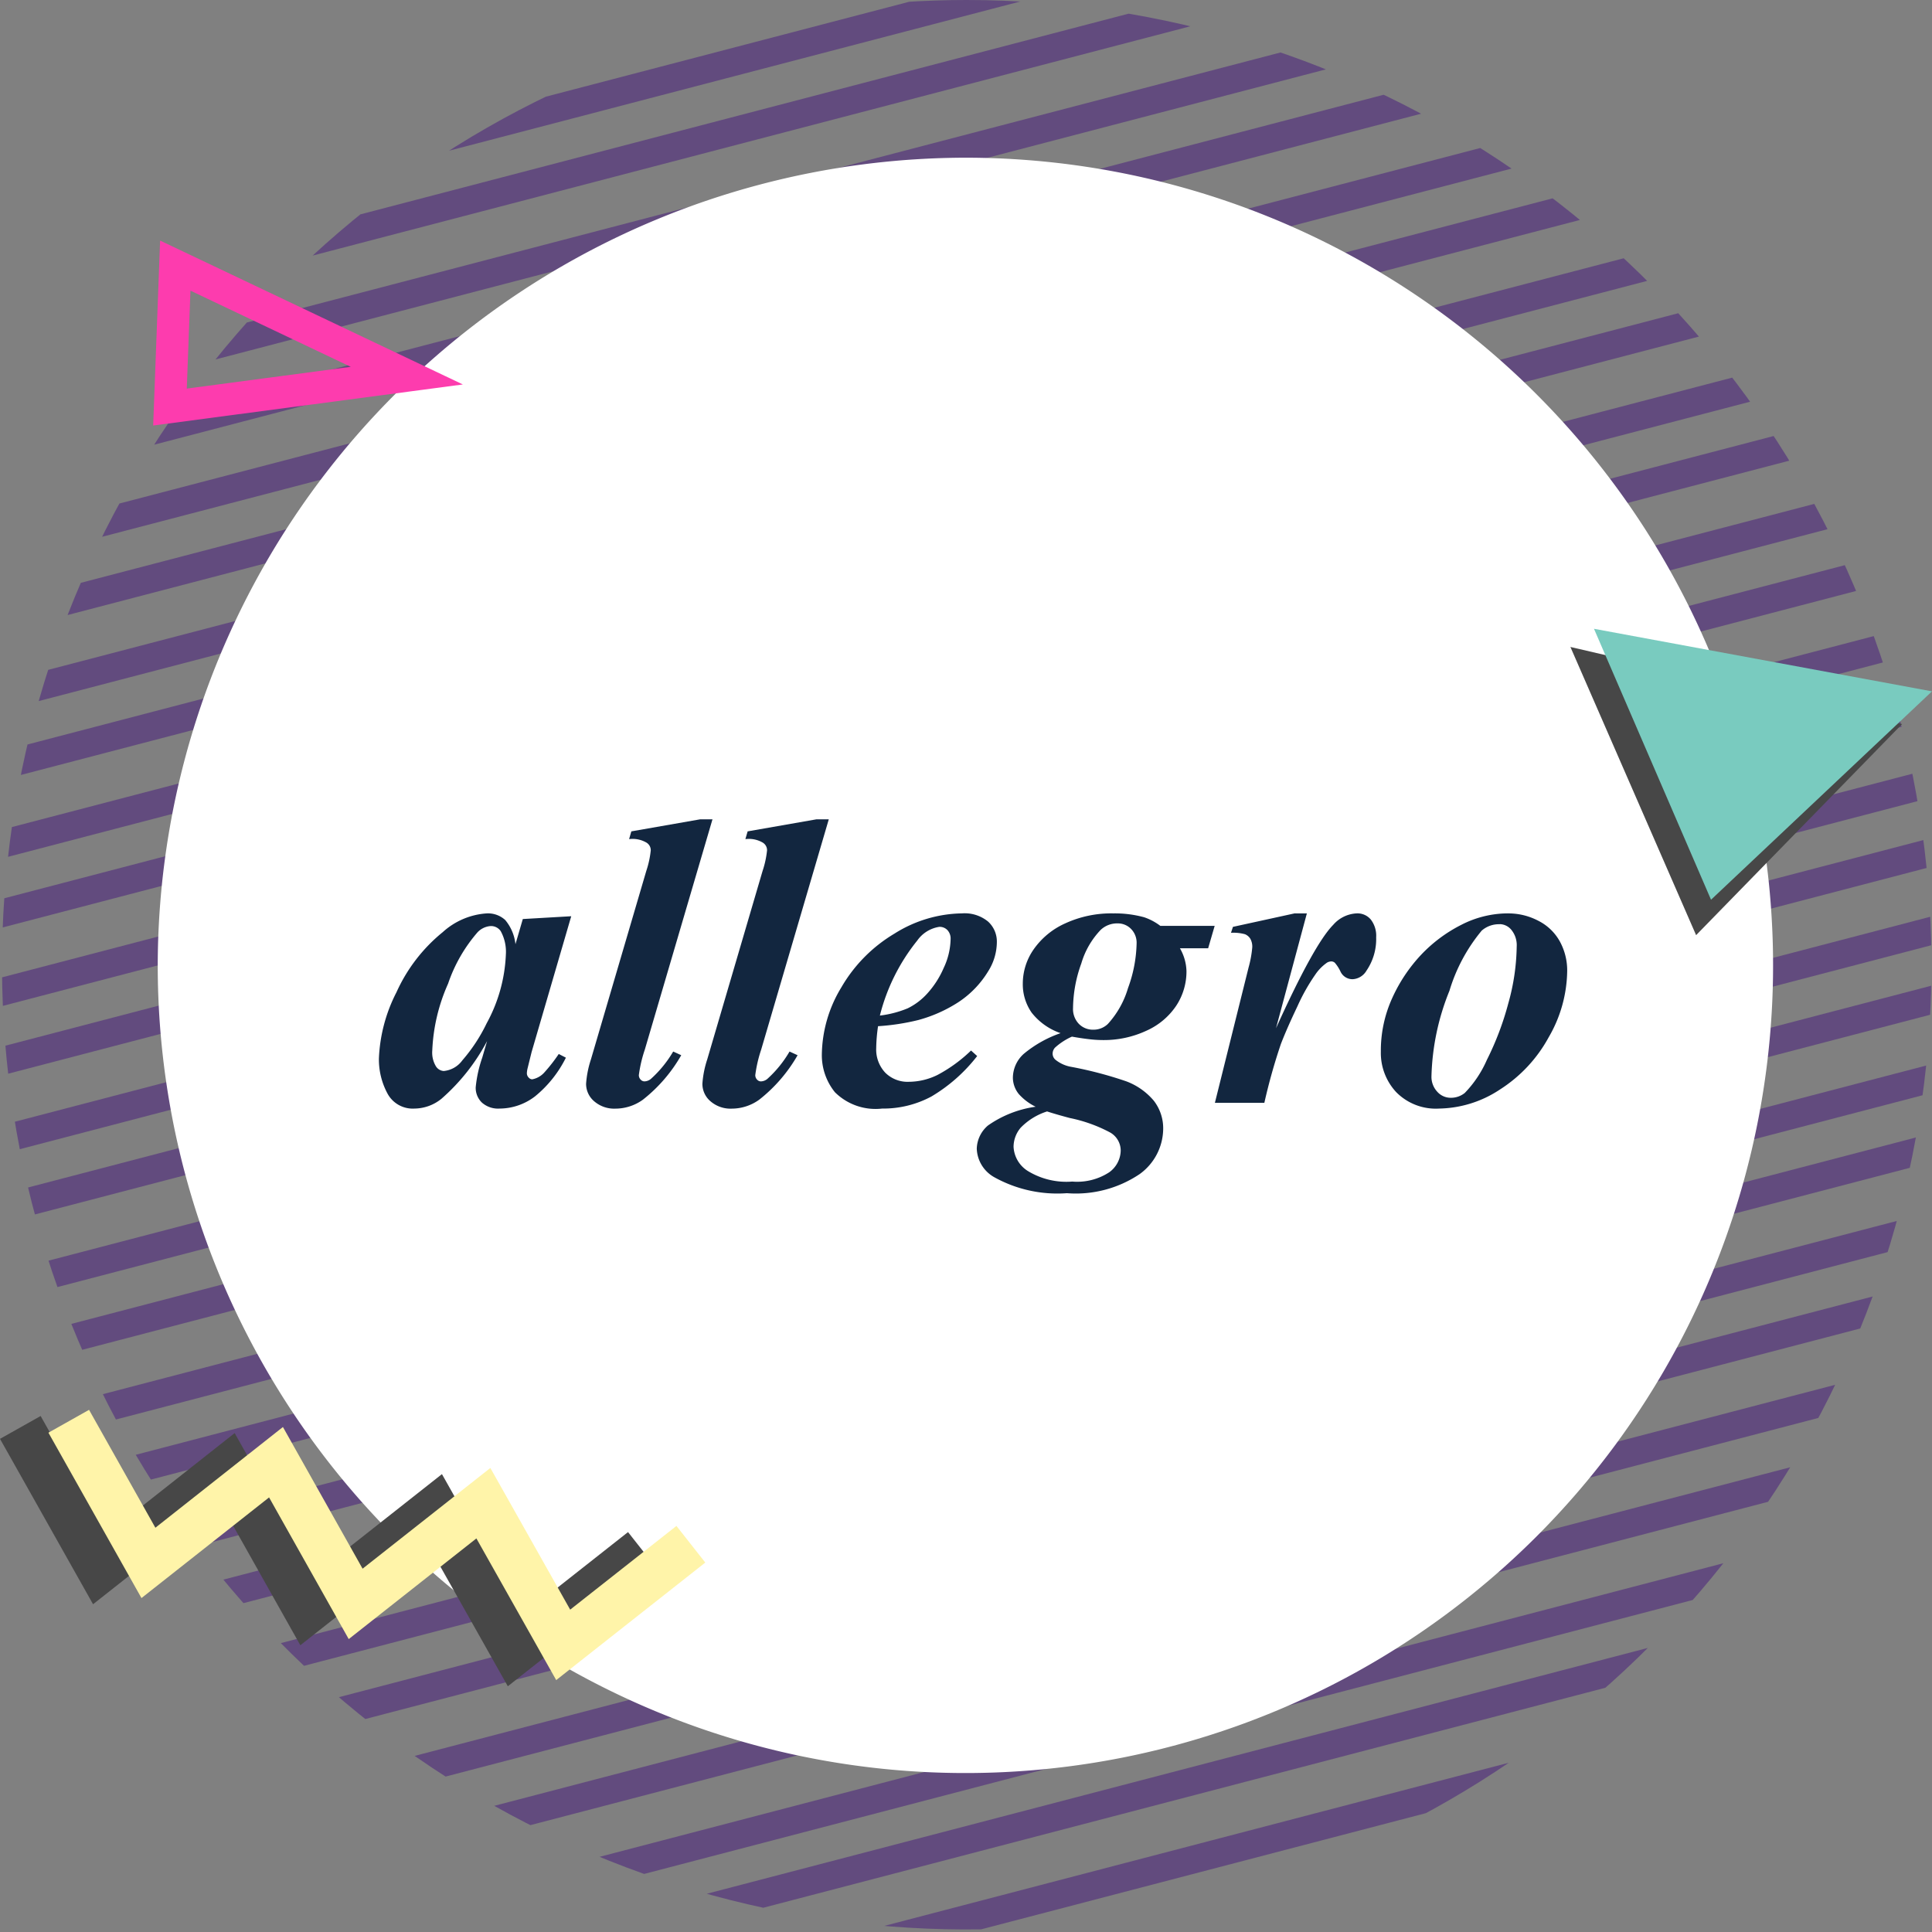 <svg xmlns="http://www.w3.org/2000/svg" xmlns:xlink="http://www.w3.org/1999/xlink" width="120" height="120" viewBox="0 0 120 120">
  <rect x="0" y="0" width="120" height="120" fill="#808080" stroke="none"/>
  <defs>
    <clipPath id="clip-path">
      <path id="Trazado_610742" data-name="Trazado 610742" d="M130,61.713a59.921,59.921,0,1,0,15.2-1.962A59.99,59.99,0,0,0,130,61.713" transform="translate(-85.163 -59.751)" fill="none" stroke="#624b7e" stroke-width="1"/>
    </clipPath>
  </defs>
  <g id="Grupo_1101664" data-name="Grupo 1101664" transform="translate(-180 -1181)">
    <g id="Grupo_1073773" data-name="Grupo 1073773" transform="translate(-577 -3719)">
      <g id="Grupo_1073765" data-name="Grupo 1073765" transform="translate(757 4900)">
        <g id="Grupo_1073704" data-name="Grupo 1073704">
          <g id="Grupo_1073463" data-name="Grupo 1073463" clip-path="url(#clip-path)">
            <line id="Línea_2945" data-name="Línea 2945" x1="141.717" y2="37.022" transform="translate(-26.188 -14.426)" fill="none" stroke="#624b7e" stroke-miterlimit="10" stroke-width="1.728"/>
            <line id="Línea_2946" data-name="Línea 2946" x1="141.716" y2="37.022" transform="translate(-23.944 -5.837)" fill="none" stroke="#624b7e" stroke-miterlimit="10" stroke-width="1.728"/>
            <line id="Línea_2947" data-name="Línea 2947" x1="141.716" y2="37.023" transform="translate(-21.7 2.751)" fill="none" stroke="#624b7e" stroke-miterlimit="10" stroke-width="1.728"/>
            <line id="Línea_2948" data-name="Línea 2948" x1="141.718" y2="37.023" transform="translate(-19.455 11.34)" fill="none" stroke="#624b7e" stroke-miterlimit="10" stroke-width="1.728"/>
            <line id="Línea_2949" data-name="Línea 2949" x1="141.716" y2="37.024" transform="translate(-17.211 19.929)" fill="none" stroke="#624b7e" stroke-miterlimit="10" stroke-width="1.728"/>
            <line id="Línea_2950" data-name="Línea 2950" x1="141.716" y2="37.023" transform="translate(-14.969 28.518)" fill="none" stroke="#624b7e" stroke-miterlimit="10" stroke-width="1.728"/>
            <line id="Línea_2951" data-name="Línea 2951" x1="141.717" y2="37.022" transform="translate(-12.724 37.108)" fill="none" stroke="#624b7e" stroke-miterlimit="10" stroke-width="1.728"/>
            <line id="Línea_2952" data-name="Línea 2952" x1="141.718" y2="37.022" transform="translate(-10.48 45.697)" fill="none" stroke="#624b7e" stroke-miterlimit="10" stroke-width="1.728"/>
            <line id="Línea_2953" data-name="Línea 2953" x1="141.716" y2="37.023" transform="translate(-8.237 54.285)" fill="none" stroke="#624b7e" stroke-miterlimit="10" stroke-width="1.728"/>
            <line id="Línea_2954" data-name="Línea 2954" x1="141.715" y2="37.023" transform="translate(-5.993 62.874)" fill="none" stroke="#624b7e" stroke-miterlimit="10" stroke-width="1.728"/>
            <line id="Línea_2955" data-name="Línea 2955" x1="141.716" y2="37.022" transform="translate(-3.749 71.464)" fill="none" stroke="#624b7e" stroke-miterlimit="10" stroke-width="1.728"/>
            <line id="Línea_2956" data-name="Línea 2956" x1="141.716" y2="37.022" transform="translate(-1.505 80.054)" fill="none" stroke="#624b7e" stroke-miterlimit="10" stroke-width="1.728"/>
            <line id="Línea_2957" data-name="Línea 2957" x1="141.718" y2="37.024" transform="translate(0.761 88.73)" fill="none" stroke="#624b7e" stroke-miterlimit="10" stroke-width="1.728"/>
            <line id="Línea_2958" data-name="Línea 2958" x1="141.717" y2="37.022" transform="translate(2.94 97.072)" fill="none" stroke="#624b7e" stroke-miterlimit="10" stroke-width="1.728"/>
            <line id="Línea_2959" data-name="Línea 2959" x1="141.717" y2="37.022" transform="translate(-27.38 -18.99)" fill="none" stroke="#624b7e" stroke-miterlimit="10" stroke-width="1.728"/>
            <line id="Línea_2960" data-name="Línea 2960" x1="141.716" y2="37.022" transform="translate(-25.136 -10.401)" fill="none" stroke="#624b7e" stroke-miterlimit="10" stroke-width="1.728"/>
            <line id="Línea_2961" data-name="Línea 2961" x1="141.716" y2="37.023" transform="translate(-22.892 -1.813)" fill="none" stroke="#624b7e" stroke-miterlimit="10" stroke-width="1.728"/>
            <line id="Línea_2962" data-name="Línea 2962" x1="141.718" y2="37.023" transform="translate(-20.648 6.776)" fill="none" stroke="#624b7e" stroke-miterlimit="10" stroke-width="1.728"/>
            <line id="Línea_2963" data-name="Línea 2963" x1="141.716" y2="37.023" transform="translate(-18.404 15.365)" fill="none" stroke="#624b7e" stroke-miterlimit="10" stroke-width="1.728"/>
            <line id="Línea_2964" data-name="Línea 2964" x1="141.716" y2="37.024" transform="translate(-16.162 23.954)" fill="none" stroke="#624b7e" stroke-miterlimit="10" stroke-width="1.728"/>
            <line id="Línea_2965" data-name="Línea 2965" x1="141.716" y2="37.021" transform="translate(-13.917 32.544)" fill="none" stroke="#624b7e" stroke-miterlimit="10" stroke-width="1.728"/>
            <line id="Línea_2966" data-name="Línea 2966" x1="141.718" y2="37.022" transform="translate(-11.673 41.132)" fill="none" stroke="#624b7e" stroke-miterlimit="10" stroke-width="1.728"/>
            <line id="Línea_2967" data-name="Línea 2967" x1="141.716" y2="37.022" transform="translate(-9.429 49.721)" fill="none" stroke="#624b7e" stroke-miterlimit="10" stroke-width="1.728"/>
            <line id="Línea_2968" data-name="Línea 2968" x1="141.715" y2="37.022" transform="translate(-7.186 58.31)" fill="none" stroke="#624b7e" stroke-miterlimit="10" stroke-width="1.728"/>
            <line id="Línea_2969" data-name="Línea 2969" x1="141.715" y2="37.022" transform="translate(-4.941 66.9)" fill="none" stroke="#624b7e" stroke-miterlimit="10" stroke-width="1.728"/>
            <line id="Línea_2970" data-name="Línea 2970" x1="141.716" y2="37.022" transform="translate(-2.698 75.489)" fill="none" stroke="#624b7e" stroke-miterlimit="10" stroke-width="1.728"/>
            <line id="Línea_2971" data-name="Línea 2971" x1="141.717" y2="37.023" transform="translate(-0.432 84.166)" fill="none" stroke="#624b7e" stroke-miterlimit="10" stroke-width="1.728"/>
            <line id="Línea_2972" data-name="Línea 2972" x1="141.716" y2="37.021" transform="translate(1.748 92.508)" fill="none" stroke="#624b7e" stroke-miterlimit="10" stroke-width="1.728"/>
          </g>
        </g>
        <g id="Grupo_1073705" data-name="Grupo 1073705" transform="translate(9.797 9.795)">
          <path id="Trazado_608385" data-name="Trazado 608385" d="M50.33,0A50.166,50.166,0,1,1,0,50.166,50.248,50.248,0,0,1,50.33,0Z" transform="translate(0 0)" fill="#fff"/>
        </g>
        <g id="Grupo_1073706" data-name="Grupo 1073706" transform="translate(97.541 39.055)">
          <path id="Trazado_611008" data-name="Trazado 611008" d="M7.807,23.89,20.6,10.78,0,5.99Z" transform="translate(0 -4.861)" fill="#474747"/>
          <path id="Trazado_611009" data-name="Trazado 611009" d="M15.041,16.829,28.765,3.886,7.771,0Z" transform="translate(-6.307 0)" fill="#79cbbf"/>
        </g>
        <g id="Grupo_1073707" data-name="Grupo 1073707" transform="translate(0 87.567)">
          <path id="Trazado_610799" data-name="Trazado 610799" d="M0,2.743,5.78,13.015l7.926-6.252,4.948,8.8,7.929-6.253,4.958,8.8,9.26-7.3L39.008,8.533l-6.6,5.2-4.958-8.8-7.927,6.251-4.948-8.8L6.644,8.645,2.524,1.323Z" transform="translate(0 -0.94)" fill="#474747"/>
          <path id="Trazado_610800" data-name="Trazado 610800" d="M12.91,0,10.387,1.42l5.779,10.272L24.092,5.44l4.947,8.8,7.93-6.253,4.957,8.8,9.26-7.3L49.394,7.211l-6.6,5.2-4.958-8.8L29.9,9.867l-4.948-8.8L17.03,7.323Z" transform="translate(-7.379 0)" fill="#fff4a9"/>
        </g>
        <path id="Trazado_611010" data-name="Trazado 611010" d="M19.556,9.623,5.175,2.789l-.329,8.785Z" transform="translate(5.712 13.709)" fill="none" stroke="#fd3cae" stroke-miterlimit="10" stroke-width="2"/>
      </g>
    </g>
    <path id="Trazado_634666" data-name="Trazado 634666" d="M-25.1-11.591l-2.463,8.442-.254,1.028a1.6,1.6,0,0,0-.038.279.376.376,0,0,0,.108.267.309.309,0,0,0,.222.114,1.34,1.34,0,0,0,.736-.406,10.147,10.147,0,0,0,.914-1.168l.444.229A7.272,7.272,0,0,1-27.352-.4a3.634,3.634,0,0,1-2.2.755,1.511,1.511,0,0,1-1.1-.375,1.271,1.271,0,0,1-.381-.946,7.863,7.863,0,0,1,.406-1.841l.3-1.028A12.522,12.522,0,0,1-33.16-.254a2.691,2.691,0,0,1-1.676.609A1.778,1.778,0,0,1-36.524-.6a4.462,4.462,0,0,1-.521-2.165,9.849,9.849,0,0,1,1.092-4.107A10.207,10.207,0,0,1-33.084-10.6a4.5,4.5,0,0,1,2.742-1.168,1.585,1.585,0,0,1,1.143.413,2.8,2.8,0,0,1,.635,1.5l.457-1.562Zm-4.062,2.412a2.67,2.67,0,0,0-.317-1.485.726.726,0,0,0-.622-.317,1.235,1.235,0,0,0-.812.381,9.517,9.517,0,0,0-1.834,3.193,11.3,11.3,0,0,0-.984,4.158,1.652,1.652,0,0,0,.222.971.619.619,0,0,0,.489.3,1.609,1.609,0,0,0,1.155-.66,10.3,10.3,0,0,0,1.511-2.3A9.7,9.7,0,0,0-29.161-9.179Zm12.835-8.43-4.2,14.295A8.381,8.381,0,0,0-20.9-1.727a.392.392,0,0,0,.108.279.32.32,0,0,0,.235.114.647.647,0,0,0,.432-.178,7.092,7.092,0,0,0,1.358-1.676l.5.229A9.509,9.509,0,0,1-20.643-.2a2.919,2.919,0,0,1-1.7.559A1.9,1.9,0,0,1-23.677-.1a1.416,1.416,0,0,1-.5-1.085,6.16,6.16,0,0,1,.3-1.511L-20.439-14.4a5.95,5.95,0,0,0,.279-1.282.552.552,0,0,0-.267-.482,1.7,1.7,0,0,0-1.079-.216l.14-.482,4.278-.749Zm7.224,0L-13.3-3.313a8.381,8.381,0,0,0-.368,1.587.392.392,0,0,0,.108.279.32.32,0,0,0,.235.114.647.647,0,0,0,.432-.178A7.092,7.092,0,0,0-11.54-3.187l.5.229A9.509,9.509,0,0,1-13.419-.2a2.919,2.919,0,0,1-1.7.559A1.9,1.9,0,0,1-16.453-.1a1.416,1.416,0,0,1-.5-1.085,6.16,6.16,0,0,1,.3-1.511L-13.216-14.4a5.95,5.95,0,0,0,.279-1.282.552.552,0,0,0-.267-.482,1.7,1.7,0,0,0-1.079-.216l.14-.482,4.278-.749Zm3.06,12.848A10.28,10.28,0,0,0-6.157-3.4,2.1,2.1,0,0,0-5.6-1.879a1.962,1.962,0,0,0,1.479.571,4.077,4.077,0,0,0,1.784-.432A9.186,9.186,0,0,0-.267-3.25l.381.343A10.134,10.134,0,0,1-2.729-.394a6.323,6.323,0,0,1-3.06.749A3.578,3.578,0,0,1-8.722-.66a3.652,3.652,0,0,1-.812-2.349A8.213,8.213,0,0,1-8.322-7.173a9.311,9.311,0,0,1,3.3-3.339,8.071,8.071,0,0,1,4.2-1.257,2.288,2.288,0,0,1,1.612.508,1.676,1.676,0,0,1,.546,1.282A3.425,3.425,0,0,1,.8-8.176,6.061,6.061,0,0,1-1.054-6.252a8.814,8.814,0,0,1-2.5,1.111A14.122,14.122,0,0,1-6.043-4.761Zm.114-.66A6.523,6.523,0,0,0-4.2-5.872,3.99,3.99,0,0,0-2.99-6.786,5.732,5.732,0,0,0-1.968-8.373a4.393,4.393,0,0,0,.432-1.8.769.769,0,0,0-.2-.559.668.668,0,0,0-.5-.2,2.046,2.046,0,0,0-1.371.851A12.117,12.117,0,0,0-5.929-5.421Zm17.418-5.573h3.377L14.46-9.6H12.708a2.993,2.993,0,0,1,.406,1.422,3.867,3.867,0,0,1-.628,2.133,4.363,4.363,0,0,1-1.854,1.562A6.248,6.248,0,0,1,7.909-3.9a7.349,7.349,0,0,1-.87-.057Q6.563-4.012,6-4.113a3.929,3.929,0,0,0-1.054.686A.562.562,0,0,0,4.8-3.06a.5.5,0,0,0,.19.394,2.144,2.144,0,0,0,.978.432,24.24,24.24,0,0,1,3.415.9A4.121,4.121,0,0,1,11.089-.127a2.792,2.792,0,0,1,.578,1.777,3.5,3.5,0,0,1-1.46,2.774,7.1,7.1,0,0,1-4.52,1.187A8.061,8.061,0,0,1,1.143,4.6,2.117,2.117,0,0,1,.089,2.844,1.963,1.963,0,0,1,.781,1.409,6.791,6.791,0,0,1,3.745.241,3.4,3.4,0,0,1,2.7-.546a1.633,1.633,0,0,1-.368-1,2.012,2.012,0,0,1,.679-1.5A7.282,7.282,0,0,1,5.294-4.329,3.881,3.881,0,0,1,3.5-5.6a3.074,3.074,0,0,1-.552-1.822,3.719,3.719,0,0,1,.667-2.1A4.763,4.763,0,0,1,5.58-11.146a6.853,6.853,0,0,1,2.99-.622,6.941,6.941,0,0,1,1.917.241A3.541,3.541,0,0,1,11.489-10.994Zm-2.653-.152a1.48,1.48,0,0,0-1.054.406,5.076,5.076,0,0,0-1.2,2.082,8.338,8.338,0,0,0-.514,2.768,1.329,1.329,0,0,0,.362.984,1.216,1.216,0,0,0,.9.362,1.277,1.277,0,0,0,.9-.355A5.683,5.683,0,0,0,9.483-7.128,8.514,8.514,0,0,0,10.017-9.9a1.219,1.219,0,0,0-.343-.9A1.14,1.14,0,0,0,8.836-11.146ZM4.456.533A3.947,3.947,0,0,0,2.812,1.549a1.85,1.85,0,0,0-.438,1.181,1.885,1.885,0,0,0,.87,1.492,4.588,4.588,0,0,0,2.774.667,3.647,3.647,0,0,0,2.3-.578,1.7,1.7,0,0,0,.711-1.352,1.294,1.294,0,0,0-.654-1.117,9.2,9.2,0,0,0-2.507-.9Q5,.711,4.456.533Zm16.136-12.3L18.675-4.634q2.361-5.218,3.555-6.424a2.06,2.06,0,0,1,1.473-.711,1.08,1.08,0,0,1,.863.387,1.644,1.644,0,0,1,.33,1.1,3.476,3.476,0,0,1-.6,2.069,1.063,1.063,0,0,1-.851.533.818.818,0,0,1-.762-.47,2.4,2.4,0,0,0-.355-.552.337.337,0,0,0-.216-.083.558.558,0,0,0-.267.076,2.833,2.833,0,0,0-.73.743,12.067,12.067,0,0,0-1.111,1.974q-.66,1.384-1.028,2.342A36.07,36.07,0,0,0,17.951,0H14.879l2.095-8.417A6.78,6.78,0,0,0,17.2-9.661a1,1,0,0,0-.121-.533.71.71,0,0,0-.33-.279,2.686,2.686,0,0,0-.87-.089L16-10.931l3.834-.838Zm12.5,0a4,4,0,0,1,1.885.463,3.138,3.138,0,0,1,1.333,1.289,3.751,3.751,0,0,1,.451,1.828,8.369,8.369,0,0,1-1.149,4.113A8.874,8.874,0,0,1,32.589-.832,7.025,7.025,0,0,1,28.806.355,3.449,3.449,0,0,1,26.133-.673a3.577,3.577,0,0,1-.946-2.514,7.865,7.865,0,0,1,.7-3.307,9.827,9.827,0,0,1,1.79-2.691,9.062,9.062,0,0,1,2.495-1.866A6.36,6.36,0,0,1,33.1-11.769Zm-.521.673a1.623,1.623,0,0,0-1.117.394,10.613,10.613,0,0,0-2.006,3.739,15.1,15.1,0,0,0-1.117,5.3,1.358,1.358,0,0,0,.355.965,1.11,1.11,0,0,0,.838.381,1.363,1.363,0,0,0,.876-.3,6.94,6.94,0,0,0,1.371-2.05,18.166,18.166,0,0,0,1.333-3.517,13.578,13.578,0,0,0,.521-3.523,1.5,1.5,0,0,0-.317-1.022A.956.956,0,0,0,32.576-11.1Z" transform="translate(240.58 1249.5)" fill="#12263f"/>
  </g>
</svg>
